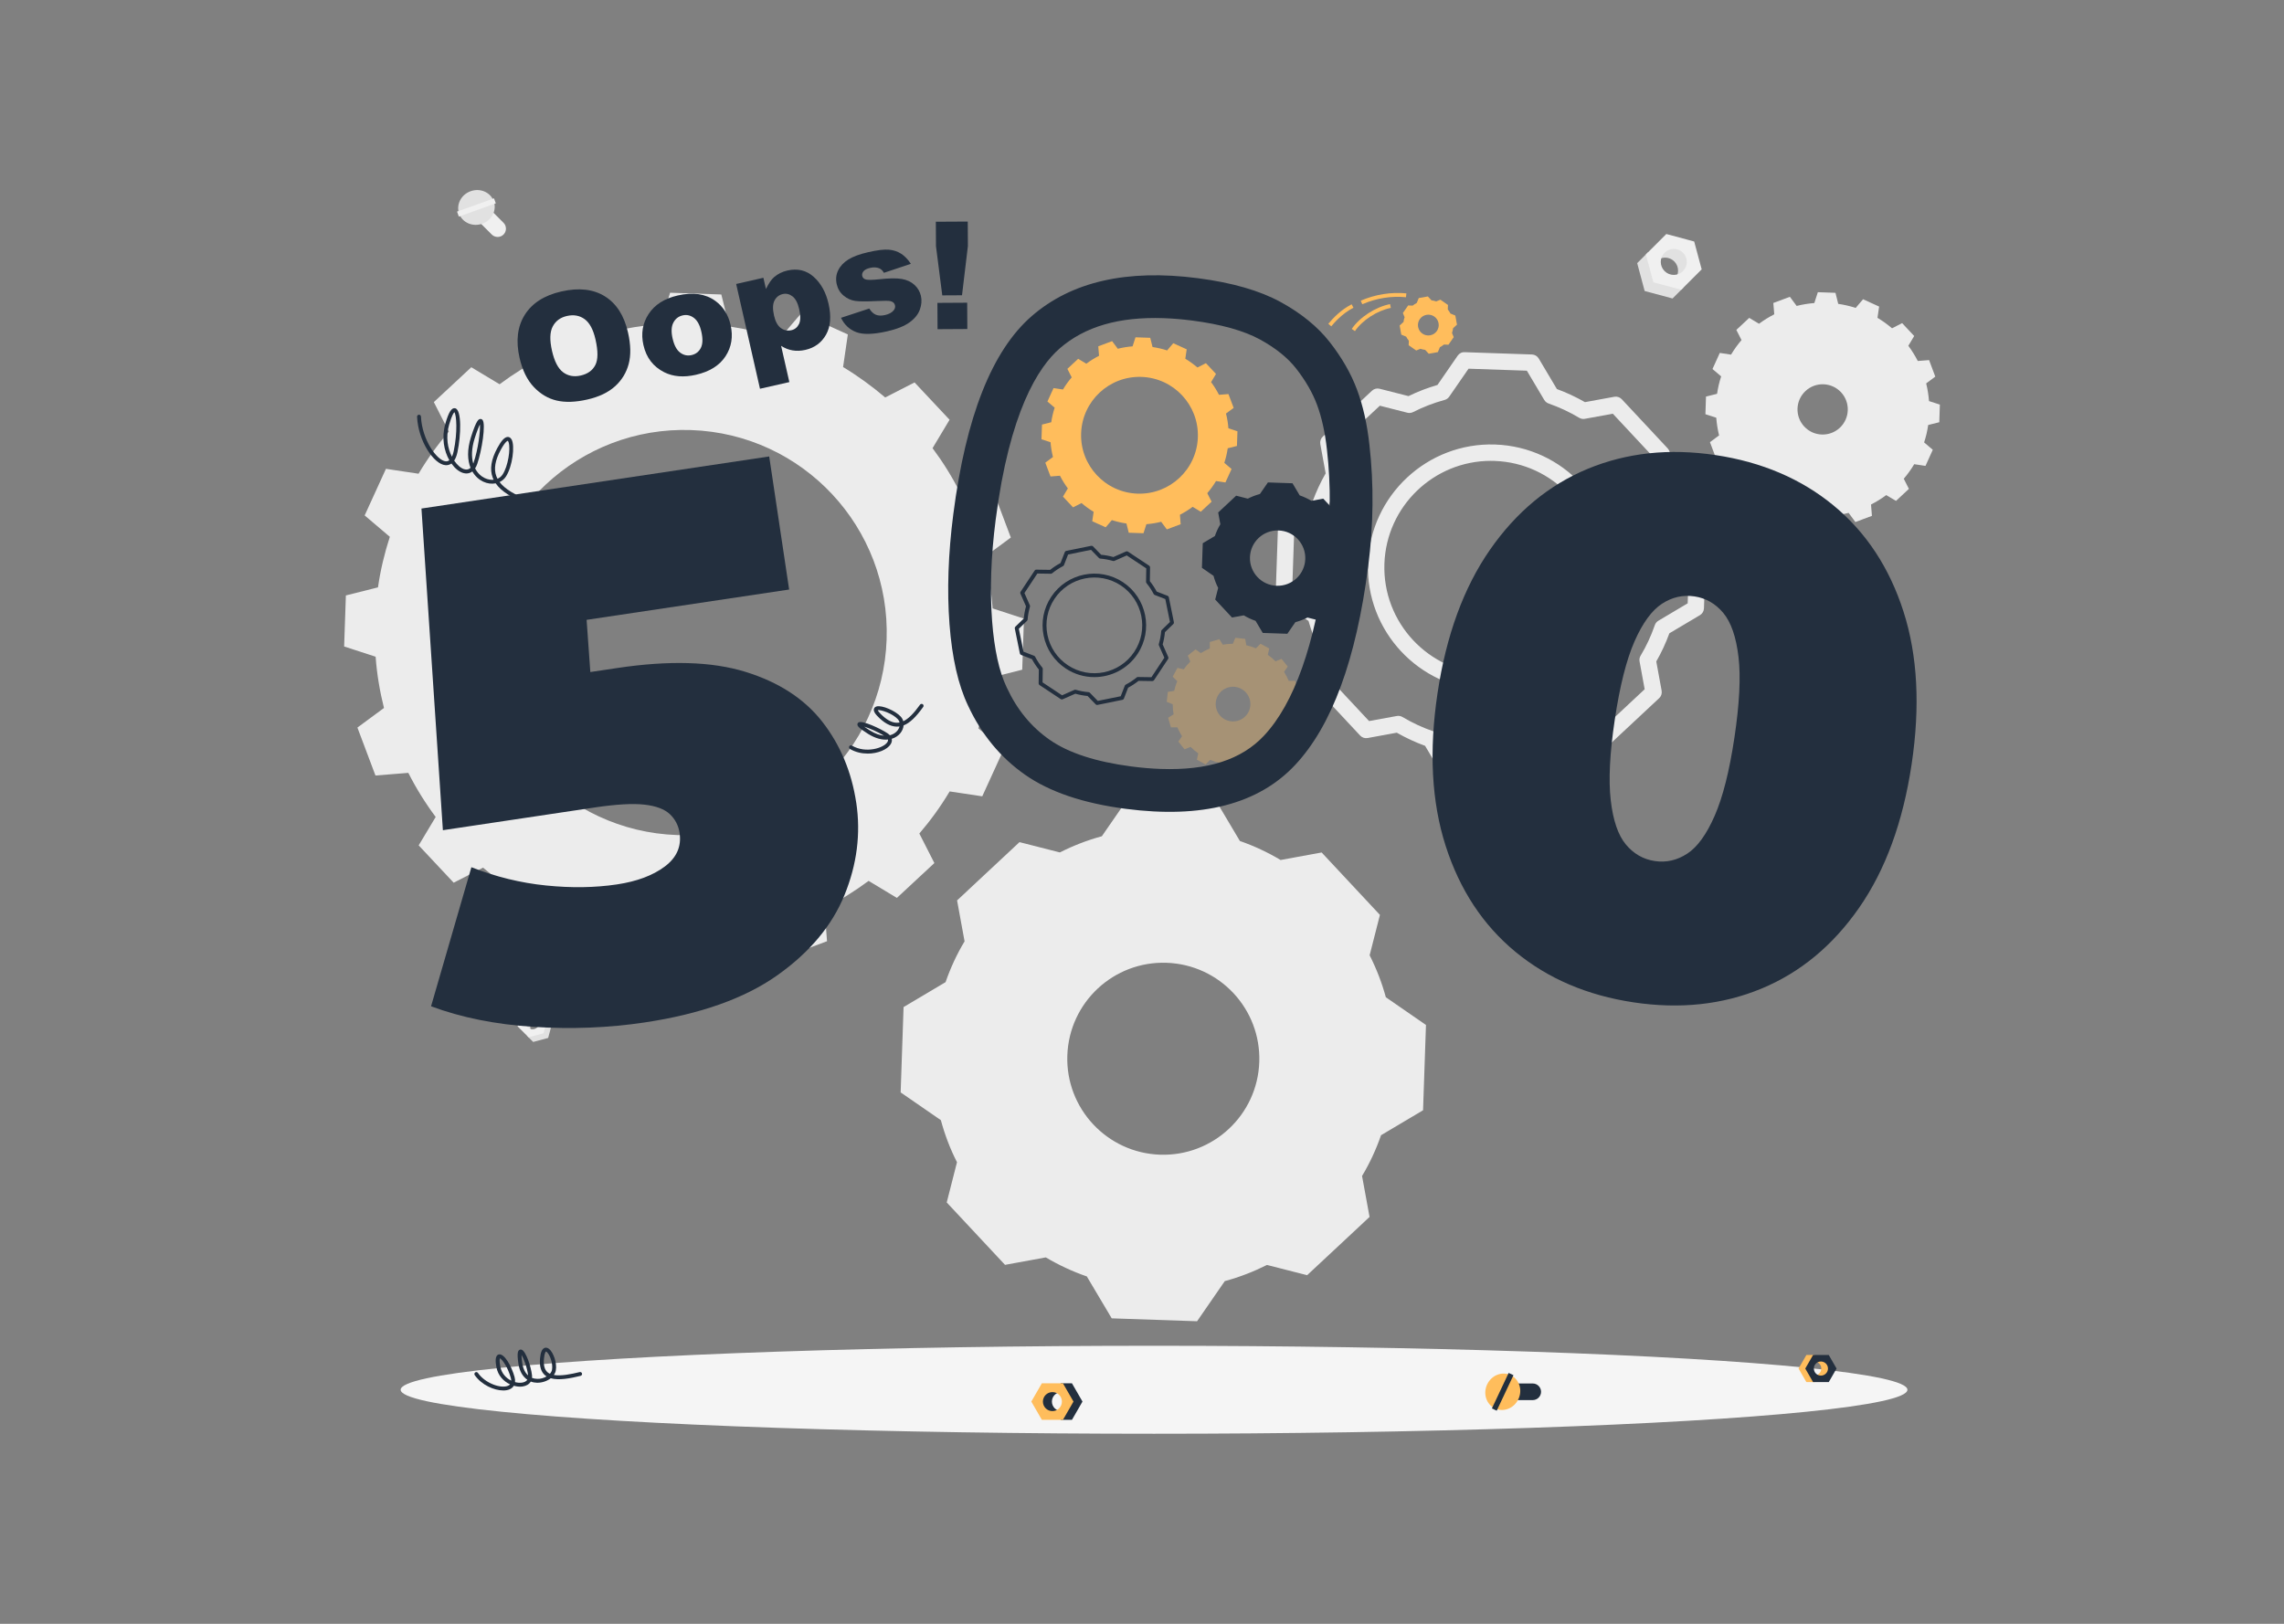 <?xml version="1.0" encoding="UTF-8"?>
<svg id="Layer_1" data-name="Layer 1" xmlns="http://www.w3.org/2000/svg" viewBox="0 0 1440 1024">
  <rect x="0" y="0" width="1440" height="1024" fill="#808080" stroke="none"/>
  <defs>
    <style>
      .cls-1 {
        fill: #f0f0f0;
      }

      .cls-2 {
        fill: #f5f5f5;
      }

      .cls-3 {
        opacity: .3;
      }

      .cls-3, .cls-4 {
        fill: #ffbd5c;
      }

      .cls-5 {
        fill: #232f3e;
      }

      .cls-6 {
        fill: #e1e1e1;
      }

      .cls-7 {
        fill: #ececec;
      }
    </style>
  </defs>
  <g>
    <path class="cls-7" d="m644.48,422.32l1.1-32.19-19.76-6.46c-.81-11-2.65-21.86-5.27-32.33l16.75-12.35-11.38-30.24-20.72,1.67c-4.94-9.78-10.74-19.08-17.25-27.8l10.73-17.91-22.07-23.54-18.52,9.48c-8.34-7.09-17.14-13.51-26.55-19.19l3-20.56-29.39-13.34-13.47,15.78c-10.26-3.33-20.89-5.82-31.89-7.47l-5.01-20.16-32.28-1.11-6.37,19.77c-11.09.9-21.86,2.65-32.33,5.27l-12.44-16.67-30.24,11.3,1.67,20.72c-9.78,5.02-19.08,10.82-27.81,17.33l-17.83-10.73-23.63,21.98,9.48,18.61c-7.09,8.26-13.51,17.14-19.11,26.56l-20.56-3.08-13.42,29.39,15.87,13.47c-3.33,10.26-5.91,20.97-7.47,31.89l-20.24,5.09-1.1,32.19,19.85,6.46c.81,11.08,2.65,21.86,5.27,32.32l-16.75,12.35,11.38,30.24,20.72-1.67c4.94,9.78,10.74,19.08,17.25,27.81l-10.73,17.91,22.07,23.55,18.52-9.49c8.26,7.09,17.14,13.52,26.55,19.2l-3.09,20.56,29.39,13.34,13.55-15.78c10.26,3.33,20.89,5.82,31.89,7.47l5.01,20.16,32.28,1.11,6.38-19.77c11.08-.89,21.86-2.65,32.32-5.27l12.35,16.67,30.24-11.3-1.59-20.72c9.78-5.02,19-10.83,27.81-17.33l17.83,10.73,23.63-21.98-9.48-18.61c7.09-8.26,13.51-17.14,19.11-26.56l20.56,3.09,13.42-29.39-15.87-13.47c3.33-10.26,5.9-20.89,7.47-31.89l20.16-5.09Zm-217.53,104.29c-70.5-2.42-125.71-61.54-123.29-132.04,2.42-70.59,61.54-125.79,132.04-123.37,70.5,2.42,125.71,61.53,123.29,132.12-2.42,70.5-61.54,125.71-132.04,123.29Z"/>
    <path class="cls-7" d="m1195.39,315.87l8.12-7.58-3.24-6.39c2.48-2.88,4.68-5.98,6.6-9.17l7.1,1.07,4.6-10.15-5.46-4.65c1.18-3.59,2.03-7.27,2.57-10.99l6.99-1.75.36-11.12-6.83-2.2c-.31-3.76-.88-7.47-1.8-11.16l5.75-4.28-3.91-10.42-7.13.56c-1.69-3.31-3.68-6.51-5.95-9.6l3.69-6.14-7.6-8.14-6.37,3.27c-2.92-2.49-5.98-4.68-9.17-6.6l1.03-7.1-10.13-4.62-4.65,5.46c-3.61-1.16-7.29-2.01-11.01-2.55l-1.73-6.96-11.12-.4-2.22,6.85c-3.74.29-7.48.88-11.14,1.82l-4.26-5.76-10.44,3.89.58,7.15c-3.31,1.69-6.55,3.67-9.6,5.95l-6.18-3.7-8.12,7.58,3.26,6.42c-2.5,2.9-4.68,5.98-6.6,9.17l-7.1-1.07-4.6,10.15,5.46,4.64c-1.18,3.59-2.03,7.27-2.57,10.99l-6.99,1.75-.36,11.12,6.83,2.2c.29,3.74.88,7.48,1.79,11.16l-5.76,4.26,3.91,10.42,7.15-.54c1.69,3.31,3.67,6.51,5.95,9.6l-3.69,6.14,7.6,8.14,6.37-3.27c2.92,2.48,5.98,4.68,9.17,6.6l-1.05,7.08,10.13,4.62,4.66-5.44c3.61,1.16,7.27,1.99,11.01,2.55l1.73,6.97,11.12.4,2.23-6.85c3.74-.29,7.48-.88,11.14-1.82l4.26,5.77,10.44-3.89-.58-7.15c3.31-1.69,6.53-3.65,9.6-5.95l6.16,3.67Zm-57.85-46.87c-5.97-6.4-5.63-16.43.77-22.4,6.4-5.98,16.43-5.64,22.41.76,5.97,6.4,5.63,16.43-.77,22.41-6.4,5.97-16.43,5.63-22.4-.77Z"/>
    <path class="cls-7" d="m899.05,646.37l-25.33-17.5s0-.04-.01-.06c-2.5-9.2-5.96-18.06-10.19-26.39l6.49-25.47-36.75-39.36-25.87,4.74c-8.01-4.78-16.61-8.83-25.61-11.96-.02,0-.04-.01-.06-.02l-15.73-26.48-53.81-1.84-17.5,25.33s-.07.02-.1.02c-9.19,2.51-18.04,5.95-26.36,10.18l-25.46-6.49-39.35,36.75,4.73,25.81s0,.01-.01.02c-4.88,8.1-8.84,16.7-11.97,25.71l-26.48,15.72-1.84,53.81,25.36,17.51c2.5,9.27,5.85,18.11,10.16,26.5t0,0l-6.47,25.39,36.75,39.35,25.71-4.7c8.11,4.8,16.72,8.85,25.84,11.99,0,0,.01,0,.02,0l15.7,26.44,53.81,1.84,17.48-25.32c9.3-2.5,18.17-5.96,26.58-10.19,0,0,0,0,0,0l25.34,6.46,39.35-36.74-4.73-25.82c4.88-8.1,8.84-16.71,11.97-25.71,0,0,0,0,0,0l26.49-15.73,1.84-53.81Zm-167.69,81.8c-33.45-1.15-59.58-29.23-58.44-62.58,1.15-33.45,29.13-59.58,62.58-58.44,33.45,1.15,59.58,29.13,58.44,62.58-1.14,33.35-29.13,59.58-62.58,58.44Z"/>
    <path class="cls-7" d="m956.77,493.55c-.06,0-.12,0-.18,0l-42.42-1.45c-1.76-.06-3.37-1.01-4.27-2.53l-11.42-19.24c-6.07-2.2-12.06-4.98-17.84-8.28l-18.39,3.36c-1.74.33-3.51-.27-4.71-1.56l-28.97-31.02c-1.2-1.29-1.67-3.1-1.23-4.81l4.63-18.15c-2.81-5.75-5.16-11.89-7-18.3l-18.45-12.74c-1.45-1-2.29-2.67-2.23-4.43l1.45-42.42c.06-1.76,1.01-3.37,2.53-4.27l19.27-11.44c2.29-6.26,5.06-12.21,8.26-17.76l-3.38-18.45c-.32-1.73.27-3.51,1.56-4.71l31.03-28.97c1.29-1.21,3.1-1.67,4.81-1.23l18.21,4.64c5.89-2.87,12.01-5.23,18.25-7.03l12.73-18.44c1-1.45,2.64-2.35,4.43-2.23l42.42,1.45c1.76.06,3.37,1.01,4.27,2.53l11.45,19.27c6.08,2.23,12.02,5,17.7,8.26l18.51-3.39c1.74-.32,3.51.27,4.71,1.56l28.97,31.03c1.2,1.29,1.67,3.1,1.23,4.81l-4.64,18.22c2.87,5.89,5.23,12.01,7.03,18.24l18.43,12.73c1.45,1,2.29,2.67,2.23,4.43l-1.45,42.43c-.06,1.76-1.01,3.37-2.53,4.27l-19.28,11.45c-2.28,6.25-5.05,12.21-8.25,17.74l3.38,18.46c.32,1.73-.27,3.51-1.56,4.71l-31.03,28.97c-1.29,1.21-3.1,1.67-4.81,1.23l-18.13-4.62c-5.98,2.89-12.13,5.24-18.34,7.03l-12.72,18.42c-.97,1.4-2.56,2.23-4.26,2.23Zm-39.42-11.7l36.77,1.26,12.18-17.63c.7-1.01,1.73-1.74,2.91-2.05,6.77-1.82,13.49-4.4,19.98-7.66.01,0,.02,0,.03-.02,1.08-.53,2.34-.7,3.57-.38l17.24,4.39,26.89-25.11-3.22-17.57c-.23-1.24,0-2.52.66-3.6,3.55-5.89,6.56-12.34,8.94-19.19.39-1.22,1.22-2.24,2.31-2.87l18.43-10.95,1.26-36.77-17.65-12.19c-.92-.64-1.61-1.56-1.97-2.62-.04-.13-.08-.27-.12-.41-1.85-6.76-4.41-13.39-7.63-19.73-.57-1.12-.71-2.4-.4-3.62l4.42-17.34-25.11-26.89-17.61,3.22c-1.24.23-2.51,0-3.58-.65-6.12-3.66-12.59-6.67-19.22-8.98-.37-.13-.75-.3-1.08-.5-.71-.44-1.31-1.05-1.74-1.77l-10.96-18.45-36.77-1.26-12.19,17.65c-.72,1.05-1.81,1.79-3.05,2.09-6.8,1.86-13.42,4.42-19.73,7.62-1.12.57-2.41.71-3.62.4l-17.33-4.42-26.89,25.11,3.22,17.57c.2,1.1.04,2.24-.46,3.24-.07.14-.15.28-.23.42-3.56,5.91-6.57,12.39-8.95,19.25-.4,1.15-1.2,2.13-2.25,2.75l-18.44,10.95-1.26,36.77,17.66,12.2c1.01.69,1.74,1.72,2.06,2.91,1.9,7.05,4.47,13.73,7.62,19.89.18.35.32.72.42,1.11.21.83.21,1.7,0,2.53l-4.4,17.28,25.11,26.89,17.49-3.2c1.23-.22,2.49,0,3.56.64,6.23,3.69,12.73,6.71,19.32,8.98,1.19.38,2.22,1.18,2.88,2.29l10.94,18.42Zm60.71-232.27h.02-.02Zm-38,185.81c-.91,0-1.81-.02-2.72-.05-42.74-1.46-76.32-37.43-74.85-80.16,1.47-42.74,37.48-76.31,80.16-74.85,42.74,1.46,76.32,37.43,74.85,80.17-.71,20.68-9.43,39.85-24.56,54-14.48,13.54-33.17,20.9-52.88,20.9Zm-.09-144.77c-36.01,0-65.9,28.65-67.14,64.91-1.27,37.04,27.83,68.2,64.87,69.47,17.95.6,35.06-5.8,48.18-18.07,13.11-12.26,20.67-28.88,21.29-46.79,1.27-37.04-27.83-68.2-64.87-69.47-.78-.03-1.56-.04-2.33-.04Z"/>
    <g>
      <polygon class="cls-6" points="1054.49 188.23 1036.91 183.51 1032.2 165.94 1039.08 159.06 1046.34 174.09 1061.37 181.35 1054.49 188.23"/>
      <path class="cls-6" d="m1055.58,176.47c3.2-3.2,3.2-8.42,0-11.62-3.2-3.2-8.4-3.18-11.6.02l8.74-13.11,11.72,5.93,2.57,12.32-11.44,6.47Z"/>
      <path class="cls-1" d="m1037.69,160.45l12.88-12.88,17.57,4.72,4.72,17.57-12.88,12.88-17.57-4.72-4.72-17.57Zm23.38,10.53c3.2-3.2,3.2-8.42,0-11.62-3.2-3.2-8.4-3.18-11.6.02-3.2,3.2-3.2,8.37,0,11.57,3.2,3.2,8.4,3.23,11.6.02Z"/>
    </g>
    <g>
      <polygon class="cls-6" points="336.17 657.08 345.6 654.55 348.13 645.12 344.44 641.43 340.55 649.5 332.48 653.39 336.17 657.08"/>
      <path class="cls-6" d="m335.58,650.77c-1.72-1.72-1.72-4.52,0-6.24,1.72-1.72,4.51-1.71,6.22.01l-4.69-7.04-6.29,3.18-1.38,6.61,6.14,3.47Z"/>
      <path class="cls-1" d="m345.19,642.17l-6.91-6.91-9.43,2.53-2.53,9.43,6.91,6.91,9.43-2.53,2.53-9.43Zm-12.55,5.65c-1.72-1.72-1.72-4.52,0-6.24s4.51-1.71,6.22.01,1.72,4.49,0,6.21c-1.72,1.72-4.51,1.73-6.22.01Z"/>
    </g>
    <g>
      <path class="cls-1" d="m302.22,140.07l7.83,7.83c2.04,2.04,5.37,2.04,7.41,0h0c2.04-2.04,2.04-5.37,0-7.41l-7.83-7.83c-2.04-2.04-5.37-2.04-7.41,0h0c-2.04,2.04-2.04,5.37,0,7.41Z"/>
      <path class="cls-6" d="m296.71,120.58c6.03-2.17,12.57.67,14.6,6.33,2.03,5.66-1.21,12.01-7.24,14.17-6.03,2.17-12.57-.67-14.6-6.33-2.03-5.66,1.21-12.01,7.24-14.17Z"/>
      <rect class="cls-1" x="298.71" y="118.45" width="3.36" height="24.75" transform="translate(278.81 457.76) rotate(-109.76)"/>
    </g>
  </g>
  <ellipse id="_Path_" data-name="&amp;lt;Path&amp;gt;" class="cls-2" cx="727.59" cy="876.41" rx="474.98" ry="27.74"/>
  <g>
    <path class="cls-5" d="m327.58,225.77c-2.45-10.79-1.36-19.87,3.29-27.25,4.64-7.38,12.33-12.28,23.06-14.72,11-2.5,20.14-1.47,27.44,3.08,7.29,4.55,12.15,12.15,14.57,22.78,1.76,7.72,1.9,14.35.42,19.89-1.48,5.54-4.36,10.24-8.65,14.1-4.29,3.87-10.1,6.63-17.43,8.3-7.45,1.7-13.89,1.91-19.31.65-5.42-1.26-10.24-4.12-14.44-8.57-4.2-4.45-7.18-10.53-8.94-18.26Zm20.44-4.55c1.52,6.67,3.85,11.18,6.99,13.53,3.14,2.35,6.85,3.04,11.11,2.07,4.39-1,7.46-3.19,9.21-6.6,1.75-3.4,1.79-8.8.11-16.19-1.41-6.22-3.7-10.48-6.86-12.78-3.16-2.3-6.89-2.96-11.19-1.98-4.12.94-7.09,3.15-8.92,6.63-1.83,3.48-1.98,8.59-.45,15.32Z"/>
    <path class="cls-5" d="m405.68,217.69c-1.66-7.3-.56-13.88,3.29-19.73,3.85-5.85,9.97-9.73,18.36-11.64,9.59-2.18,17.46-1.05,23.62,3.4,4.95,3.58,8.18,8.65,9.67,15.2,1.67,7.37.6,13.95-3.21,19.77-3.81,5.81-10.03,9.7-18.66,11.66-7.69,1.75-14.36,1.21-19.99-1.62-6.93-3.51-11.29-9.19-13.07-17.04Zm18.38-4.22c.97,4.27,2.55,7.23,4.74,8.88,2.19,1.65,4.6,2.18,7.21,1.58,2.64-.6,4.59-2.1,5.83-4.5,1.24-2.4,1.36-5.82.34-10.27-.94-4.15-2.5-7.04-4.68-8.68-2.17-1.64-4.52-2.17-7.05-1.6-2.68.61-4.65,2.14-5.92,4.6-1.28,2.45-1.43,5.78-.48,9.99Z"/>
    <path class="cls-5" d="m479.15,245.17l-15.02-66.09,17.17-3.91,1.61,7.08c1.7-3.51,3.42-6.02,5.16-7.52,2.35-2.02,5.15-3.4,8.4-4.14,6.4-1.46,11.91-.13,16.52,3.97,4.62,4.1,7.74,9.76,9.38,16.97,1.81,7.96,1.28,14.48-1.58,19.54-2.86,5.06-7.21,8.25-13.04,9.58-2.82.64-5.51.75-8.06.31-2.55-.43-4.95-1.39-7.22-2.86l5.2,22.85-18.53,4.21Zm8.84-46.2c.86,3.79,2.3,6.42,4.3,7.89s4.23,1.93,6.67,1.38c2.13-.49,3.72-1.77,4.77-3.86,1.04-2.09,1.09-5.23.13-9.44-.88-3.88-2.28-6.55-4.2-8.03-1.92-1.48-3.96-1.97-6.12-1.48-2.34.53-4.09,1.9-5.23,4.08-1.15,2.19-1.25,5.34-.31,9.46Z"/>
    <path class="cls-5" d="m530.23,200.42l17.82-5.85c1.24,1.99,2.65,3.3,4.21,3.93,1.56.62,3.47.68,5.73.17,2.46-.56,4.25-1.52,5.37-2.88.87-1.02,1.18-2.11.91-3.28-.3-1.32-1.22-2.18-2.77-2.59-1.11-.28-3.88-.32-8.32-.1-6.62.34-11.28.32-13.98-.06-2.69-.39-5.15-1.51-7.36-3.37-2.21-1.86-3.64-4.24-4.3-7.12-.72-3.15-.42-6.08.9-8.78,1.31-2.7,3.45-4.98,6.41-6.84,2.96-1.86,7.14-3.4,12.55-4.63,5.71-1.3,10.02-1.82,12.94-1.57,2.92.25,5.49,1.09,7.73,2.51,2.24,1.42,4.31,3.56,6.22,6.41l-17.01,5.67c-.8-1.43-1.81-2.39-3.02-2.87-1.66-.64-3.51-.72-5.56-.26-2.07.47-3.5,1.18-4.28,2.13-.78.95-1.05,1.95-.81,3,.27,1.17,1.07,1.92,2.41,2.24,1.34.33,4.08.27,8.21-.16,6.26-.69,11.01-.77,14.27-.21,3.25.55,5.93,1.79,8.03,3.72,2.1,1.92,3.45,4.25,4.08,6.98.63,2.76.4,5.64-.67,8.63-1.07,2.99-3.23,5.67-6.47,8.03-3.24,2.36-7.95,4.25-14.14,5.66-8.75,1.99-15.26,2.15-19.54.5-4.28-1.65-7.47-4.66-9.56-9.01Z"/>
    <path class="cls-5" d="m590.03,139.83l20.11-.11.09,15.44-3.71,31.04-12.44.07-3.97-31-.09-15.44Zm.98,51.17l18.77-.11.09,16.59-18.77.11-.09-16.59Z"/>
  </g>
  <path class="cls-5" d="m334.01,318.33c-.15,0-.3-.03-.44-.08-11.03-4.27-17.62-8.44-21.05-13.45-2.49.5-5.28.17-7.92-1.09-2.57-1.22-5.04-3.35-6.81-6.42-1.65,1.28-3.7,1.62-5.94.92-2.49-.78-5.08-2.88-7.23-5.91-1.37.99-2.77,1.14-3.8,1.05-7.28-.59-17.15-15.09-17.86-30.54-.03-.67.49-1.25,1.17-1.28.66-.06,1.25.49,1.28,1.17.67,14.66,10.07,27.76,15.61,28.21.9.09,1.65-.19,2.28-.68-3.33-5.84-5.05-14.16-2.51-23.06,2.11-7.36,3.97-10.24,6.2-9.71,4.22,1.05,3.67,17.08,1.43,27.65-.51,2.4-1.24,4.12-2.07,5.35,1.93,2.85,4.22,4.78,6.23,5.41,1.79.56,3.12.09,4.1-.85-1.93-4.74-2.32-11.21.29-19.45,3.44-10.85,4.82-11.14,5.65-11.32.58-.12,1.17.07,1.58.54,2.26,2.56-.44,19.41-3.29,27.74-.37,1.08-.83,2.03-1.37,2.84,1.52,2.98,3.76,5.01,6.11,6.13,1.88.89,3.81,1.22,5.57,1.06-.22-.46-.42-.93-.6-1.41-1.94-5.26-.99-11.33,2.9-18.56,2.58-4.8,4.69-7.03,6.63-7.04h0c.58,0,1.65.21,2.42,1.62,2.14,3.94.59,16.95-3.63,23.4-1,1.52-2.37,2.67-3.96,3.43,3.28,4.32,9.51,8.12,19.47,11.98.63.24.94.95.7,1.58-.19.49-.65.78-1.14.78Zm-13.85-40.35s-1.39,0-4.48,5.75c-3.54,6.58-4.45,11.99-2.76,16.55.21.56.45,1.1.74,1.64,1.31-.56,2.43-1.47,3.24-2.71,3.43-5.24,5.07-16.02,3.8-20.23-.26-.86-.53-1.01-.53-1.01Zm-17.57-10.32c-.63,1.19-1.69,3.64-3.28,8.65-2.1,6.63-2.11,11.96-.94,16.04.08-.21.16-.41.23-.61,2.88-8.42,4.29-20.03,4-24.07Zm-16.13-7.72c-.41.38-1.6,1.92-3.31,7.89-2.25,7.87-.86,15.05,1.78,20.2.51-1.06.86-2.29,1.1-3.44,2.54-12.03,1.8-22.91.43-24.66Z"/>
  <path class="cls-5" d="m547.04,475.22c-3.74,0-7.67-.85-11.17-2.91-.58-.34-.78-1.09-.44-1.68.34-.59,1.09-.78,1.68-.44,8.74,5.13,20.03,1.55,22.36-2.19.27-.44.52-1,.36-1.64-3.46.37-7.71-.55-12.57-3.59-6.23-3.9-6.72-5.06-6.68-5.98.02-.55.34-1.03.84-1.28,2.44-1.24,13.49,3.86,18.09,6.88.6.4,1.11.83,1.52,1.28,2.04-.5,3.61-1.55,4.66-2.81.72-.86,1.2-1.81,1.44-2.75-.16.02-.33.04-.49.06-3.92.39-7.85-1.29-12.03-5.16-2.88-2.66-3.99-4.49-3.62-5.94.12-.46.51-1.29,1.76-1.6,3.39-.84,11.75,2.72,15.17,6.47.77.84,1.29,1.83,1.57,2.9,3.2-1.5,6.58-4.87,10.58-10.46.39-.55,1.16-.68,1.71-.28.55.39.68,1.16.28,1.71-4.63,6.47-8.49,10.13-12.36,11.63-.15,1.72-.86,3.48-2.13,5-1.24,1.49-3.05,2.77-5.34,3.46.24,1.1.02,2.27-.69,3.41-2.07,3.33-7.99,5.92-14.5,5.92Zm-2.18-16.99c.82.61,2,1.41,3.69,2.47,3.32,2.08,6.29,3.04,8.82,3.24-4.06-2.52-9.37-4.74-12.51-5.71Zm8.55-10.41c.14.38.68,1.39,2.86,3.4,3.64,3.37,6.95,4.86,10.12,4.52.26-.03.52-.06.78-.12-.17-.74-.53-1.43-1.06-2.02-3.45-3.78-11.02-6.17-12.7-5.78Z"/>
  <path class="cls-4" d="m779.86,281.24l.32-9.28-5.7-1.86c-.23-3.17-.76-6.3-1.52-9.32l4.83-3.56-3.28-8.72-5.97.48c-1.42-2.82-3.1-5.5-4.97-8.01l3.09-5.16-6.36-6.79-5.34,2.73c-2.41-2.04-4.94-3.9-7.65-5.53l.87-5.93-8.47-3.85-3.88,4.55c-2.96-.96-6.02-1.68-9.19-2.15l-1.44-5.81-9.3-.32-1.84,5.7c-3.2.26-6.3.76-9.32,1.52l-3.59-4.8-8.72,3.26.48,5.97c-2.82,1.45-5.5,3.12-8.01,5l-5.14-3.09-6.81,6.34,2.73,5.36c-2.04,2.38-3.9,4.94-5.51,7.66l-5.93-.89-3.87,8.47,4.57,3.88c-.96,2.96-1.7,6.05-2.15,9.19l-5.84,1.47-.32,9.28,5.72,1.86c.23,3.19.77,6.3,1.52,9.32l-4.83,3.56,3.28,8.72,5.97-.48c1.42,2.82,3.1,5.5,4.97,8.01l-3.09,5.16,6.36,6.79,5.34-2.73c2.38,2.04,4.94,3.9,7.65,5.53l-.89,5.93,8.47,3.84,3.91-4.55c2.96.96,6.02,1.68,9.19,2.15l1.44,5.81,9.3.32,1.84-5.7c3.19-.26,6.3-.76,9.32-1.52l3.56,4.8,8.72-3.26-.46-5.97c2.82-1.45,5.48-3.12,8.02-5l5.14,3.09,6.81-6.34-2.73-5.36c2.04-2.38,3.9-4.94,5.51-7.66l5.93.89,3.87-8.47-4.57-3.88c.96-2.96,1.7-6.02,2.15-9.19l5.81-1.47Zm-62.7,30.06c-20.32-.7-36.23-17.74-35.54-38.06.7-20.35,17.74-36.26,38.06-35.56,20.32.7,36.23,17.74,35.54,38.08-.7,20.32-17.74,36.23-38.06,35.54Z"/>
  <path class="cls-3" d="m818.53,451.69l.67-6.26-3.76-1.53c-.01-2.15-.2-4.28-.56-6.35l3.43-2.18-1.74-6.05-4.07.03c-.82-1.98-1.79-3.87-2.93-5.66l2.32-3.33-3.93-4.89-3.75,1.56c-1.5-1.48-3.11-2.86-4.88-4.09l.91-3.98-5.52-3.03-2.88,2.91c-1.98-.84-4.02-1.46-6.07-1.93l-.69-4.01-6.25-.7-1.53,3.76c-2.15.01-4.25.23-6.36.59l-2.17-3.46-6.05,1.77.03,4.07c-1.95.82-3.85,1.79-5.66,2.93l-3.33-2.35-4.89,3.93,1.56,3.75c-1.46,1.5-2.86,3.11-4.1,4.88l-3.96-.88-3.03,5.52,2.88,2.85c-.81,2.01-1.46,4.02-1.93,6.1l-4.01.66-.67,6.26,3.76,1.56c-.02,2.12.2,4.25.56,6.33l-3.46,2.17,1.77,6.05h4.07c.82,1.94,1.79,3.84,2.93,5.63l-2.35,3.33,3.93,4.92,3.78-1.59c1.5,1.48,3.11,2.86,4.88,4.1l-.91,3.98,5.52,3.03,2.88-2.88c1.98.81,4.02,1.43,6.07,1.9l.69,4.01,6.25.7,1.53-3.76c2.12-.01,4.25-.23,6.36-.58l2.17,3.46,6.02-1.77v-4.07c1.95-.82,3.84-1.79,5.66-2.93l3.3,2.35,4.92-3.93-1.59-3.75c1.48-1.5,2.86-3.11,4.12-4.88l3.96.88,3.03-5.52-2.88-2.85c.81-2.01,1.43-4.02,1.9-6.07l4.04-.69Zm-31.54-2.43c-2.9,5.29-9.57,7.24-14.86,4.34-5.29-2.91-7.21-9.56-4.31-14.85,2.9-5.29,9.54-7.21,14.83-4.31,5.29,2.91,7.24,9.54,4.34,14.83Z"/>
  <path class="cls-5" d="m853.24,345.82l-7.3-5.04s0-.01,0-.02c-.72-2.65-1.72-5.21-2.94-7.61l1.87-7.34-10.59-11.34-7.46,1.37c-2.31-1.38-4.79-2.55-7.38-3.45,0,0-.01,0-.02,0l-4.53-7.63-15.51-.53-5.04,7.3s-.02,0-.03,0c-2.65.72-5.2,1.72-7.6,2.93l-7.34-1.87-11.34,10.59,1.36,7.44s0,0,0,0c-1.41,2.34-2.55,4.81-3.45,7.41l-7.63,4.53-.53,15.51,7.31,5.05c.72,2.67,1.69,5.22,2.93,7.64t0,0l-1.87,7.32,10.59,11.34,7.41-1.36c2.34,1.38,4.82,2.55,7.45,3.46,0,0,0,0,0,0l4.53,7.62,15.51.53,5.04-7.3c2.68-.72,5.24-1.72,7.66-2.94,0,0,0,0,0,0l7.31,1.86,11.34-10.59-1.36-7.44c1.41-2.34,2.55-4.82,3.45-7.41,0,0,0,0,0,0l7.63-4.53.53-15.51Zm-48.34,23.58c-9.64-.33-17.17-8.43-16.84-18.04.33-9.64,8.4-17.17,18.04-16.84,9.64.33,17.17,8.4,16.84,18.04-.33,9.61-8.4,17.17-18.04,16.84Z"/>
  <path class="cls-4" d="m906.53,222.04l1.28-3.08s0,0,0,0c.92-.47,1.78-1.04,2.56-1.68l2.84.11,3.33-4.78-1.09-2.63c.32-.96.56-1.96.68-2.98,0,0,0,0,0,0l2.45-2.27-1.03-5.74-3.08-1.28s0,0,0,0c-.47-.92-1.04-1.77-1.68-2.56l.11-2.84-4.78-3.33-2.63,1.09s0,0,0,0c-.97-.33-1.97-.56-2.99-.68l-2.27-2.45-5.74,1.03-1.28,3.08c-.92.48-1.78,1.03-2.57,1.68t0,0l-2.83-.11-3.33,4.78,1.08,2.61c-.32.97-.56,1.97-.68,3.01,0,0,0,0,0,0l-2.44,2.26,1.03,5.74,3.08,1.28c.48.93,1.04,1.79,1.68,2.58,0,0,0,0,0,0l-.11,2.83,4.78,3.33,2.63-1.09c.97.33,1.97.56,2.99.68,0,0,0,0,0,0l2.27,2.45,5.74-1.03Zm-12.46-15.89c-.64-3.57,1.74-6.97,5.3-7.61,3.57-.64,6.97,1.73,7.61,5.3.64,3.57-1.73,6.97-5.3,7.61-3.56.64-6.97-1.73-7.61-5.3Z"/>
  <path class="cls-4" d="m839.32,205.79l-1.87-1.58c3.25-3.85,7.86-8.73,14.72-12.32l1.14,2.17c-7.31,3.82-11.98,9.36-13.98,11.73Z"/>
  <path class="cls-4" d="m858.88,191.86l-.97-2.25c9.27-3.97,18.95-5.52,28.76-4.61l-.23,2.44c-9.41-.9-18.68.61-27.56,4.42Z"/>
  <path class="cls-4" d="m854.25,208.8l-2.02-1.38c5.03-7.39,14.97-13.83,24.18-15.65l.48,2.4c-8.63,1.71-17.93,7.73-22.63,14.63Z"/>
  <path class="cls-5" d="m691.69,444.56c-.33,0-.65-.13-.88-.37l-5.14-5.29c-2.62-.25-5.2-.73-7.71-1.44l-8,3.53c-.38.17-.82.13-1.17-.1l-13.41-8.89c-.35-.23-.55-.62-.55-1.04l.13-8.73c-1.63-2.03-3.08-4.23-4.33-6.56l-6.87-2.67c-.39-.15-.67-.49-.76-.9l-3.2-15.77c-.08-.41.05-.83.35-1.12l5.29-5.13c.25-2.6.73-5.19,1.43-7.72l-3.53-8c-.17-.38-.13-.82.1-1.17l8.89-13.41c.23-.35.56-.56,1.04-.55l8.72.13c2.05-1.64,4.25-3.09,6.56-4.32l2.67-6.88c.15-.39.49-.67.9-.76l15.77-3.2c.41-.08.83.05,1.12.35l5.13,5.29c2.61.24,5.2.73,7.72,1.43l7.99-3.52c.38-.17.82-.13,1.17.1l13.41,8.89c.35.23.55.62.55,1.04l-.13,8.73c1.63,2.03,3.08,4.23,4.32,6.55l6.88,2.67c.39.15.67.49.76.9l3.2,15.77c.08.41-.05.83-.35,1.12l-5.3,5.14c-.24,2.57-.72,5.16-1.43,7.7l3.53,8.01c.17.38.13.83-.1,1.17l-8.89,13.41c-.23.35-.6.52-1.04.55l-8.73-.13c-2.03,1.62-4.23,3.07-6.55,4.31l-2.67,6.89c-.15.39-.49.67-.9.76l-15.77,3.2c-.08.02-.16.02-.24.02Zm-13.81-9.63c.12,0,.23.02.35.05,2.62.77,5.35,1.28,8.11,1.51.3.02.57.16.78.37l4.99,5.14,14.46-2.93,2.6-6.69c.11-.28.31-.51.58-.64,2.46-1.28,4.78-2.8,6.9-4.53.22-.18.48-.31.79-.28l8.5.13,8.15-12.3-3.44-7.8c-.12-.26-.13-.56-.05-.84.78-2.67,1.28-5.4,1.51-8.11.02-.3.15-.57.37-.78l5.14-4.99-2.93-14.46-6.68-2.59c-.28-.11-.52-.32-.65-.59-1.27-2.45-2.8-4.76-4.53-6.87-.18-.22-.28-.51-.28-.8l.13-8.51-12.3-8.15-7.78,3.43c-.26.11-.56.13-.84.06-2.66-.77-5.39-1.28-8.14-1.51-.3-.02-.57-.16-.78-.37l-4.98-5.14-14.46,2.93-2.59,6.68c-.11.28-.31.51-.58.64-2.44,1.27-4.76,2.8-6.9,4.54-.22.18-.52.31-.8.28l-8.5-.13-8.15,12.3,3.44,7.79c.15.33.14.72-.02,1.04-.69,2.45-1.2,5.18-1.43,7.92-.02.29-.15.57-.37.78l-5.14,4.99,2.93,14.46,6.68,2.59c.3.11.54.34.67.63,1.27,2.43,2.79,4.74,4.52,6.84.18.22.29.51.28.8l-.13,8.5,12.3,8.15,7.8-3.44c.16-.07.33-.11.49-.11Zm12.05-7.93c-6.19,0-12.45-1.75-17.99-5.42-7.27-4.82-12.22-12.17-13.96-20.72-1.74-8.55-.04-17.25,4.78-24.52h0c9.96-15,30.26-19.12,45.25-9.19,15,9.95,19.11,30.25,9.17,45.26-6.27,9.46-16.67,14.59-27.25,14.59Zm-25.13-49.31c-4.45,6.72-6.02,14.78-4.42,22.68,1.61,7.9,6.19,14.71,12.91,19.16,13.88,9.2,32.65,5.39,41.84-8.48,9.2-13.88,5.39-32.66-8.48-41.86-13.87-9.19-32.65-5.38-41.86,8.5h0Z"/>
  <g>
    <path class="cls-5" d="m317.28,876.85c-5.83,0-13.71-3.53-17.97-9.67-.39-.55-.25-1.32.31-1.7.56-.39,1.32-.25,1.7.31,4.57,6.6,14.65,10.12,19.12,8.04.47-.22.85-.5,1.14-.83-4-1.85-7.65-5.46-8.64-10.98-.56-3.11-1-7.3,1.57-7.88,3.51-.79,8.11,7.71,9.88,14.15.33,1.19.43,2.29.32,3.29,1.55.42,3.07.53,4.38.34,1.06-.15,2.57-.59,3.37-1.83-2.98-2.01-4.98-5.56-5.65-10.26-.95-6.7-.24-7.87.5-8.44.48-.37,1.1-.44,1.69-.19,2.62,1.11,5.79,10.62,6.4,16,.07.59.07,1.16,0,1.7,1,.4,2.11.62,3.3.64,2.12.12,4.22-.55,5.9-1.54-.35-.22-.68-.46-.98-.72-2.54-2.17-3.57-5.64-3.14-10.61.33-3.84,1.21-5.94,2.75-6.6.54-.24,1.64-.46,2.96.59,2.64,2.11,5.12,8.81,4.23,13.61-.18.99-.61,1.95-1.23,2.82,4.5.78,10.82-.49,16.28-1.83.65-.16,1.32.24,1.48.89s-.24,1.32-.89,1.48c-6.64,1.64-13.78,2.98-18.83,1.51-2.24,1.78-5.4,2.87-8.57,2.85-1.44-.03-2.79-.29-4.02-.75-.97,1.64-2.76,2.76-5.2,3.11-1.63.24-3.54.09-5.48-.47-.55.92-1.38,1.66-2.48,2.17-1.17.55-2.61.81-4.21.81Zm-2.12-20.28c-.14.38-.4,1.61.21,5.01.8,4.51,3.72,7.5,6.96,9.08-.02-.52-.11-1.1-.28-1.73-1.92-7-5.58-11.83-6.88-12.36Zm13.65-2.14c-.01.92.07,2.47.43,5.04.5,3.5,1.79,6.18,3.72,7.89-.57-4.92-2.76-10.61-4.15-12.94Zm15.41-2.13h0s-.92.47-1.28,4.56c-.36,4.12.39,6.92,2.29,8.54.43.37.92.68,1.47.93.69-.77,1.17-1.62,1.33-2.52.66-3.55-1.03-8.75-2.93-10.85-.49-.55-.81-.65-.88-.65Z"/>
    <g>
      <polygon class="cls-5" points="675.84 895.37 682.48 883.86 675.84 872.35 668.73 872.35 672.75 883.86 668.73 895.37 675.84 895.37"/>
      <path class="cls-5" d="m669.2,889.86c-3.31,0-6-2.69-6-6s2.69-5.98,6-5.98l-11.29-2.26-2.99,9.12,5.04,7.69,9.25-2.57Z"/>
      <path class="cls-4" d="m670.16,872.35h-13.3l-6.64,11.51,6.64,11.51h13.3l6.64-11.51-6.64-11.51Zm-6.64,17.52c-3.31,0-6-2.69-6-6s2.69-5.98,6-5.98,5.98,2.67,5.98,5.98-2.67,6-5.98,6Z"/>
    </g>
    <g>
      <polygon class="cls-4" points="1138.88 871.58 1133.95 863.03 1138.88 854.48 1144.16 854.48 1141.18 863.03 1144.16 871.58 1138.88 871.58"/>
      <path class="cls-4" d="m1143.81,867.48c2.46,0,4.46-2,4.46-4.46s-2-4.44-4.46-4.44l8.38-1.68,2.22,6.77-3.74,5.71-6.87-1.91Z"/>
      <path class="cls-5" d="m1143.1,854.48h9.88l4.93,8.55-4.93,8.55h-9.88l-4.93-8.55,4.93-8.55Zm4.93,13.01c2.46,0,4.46-2,4.46-4.46s-2-4.44-4.46-4.44-4.44,1.98-4.44,4.44,1.98,4.46,4.44,4.46Z"/>
    </g>
    <g>
      <path class="cls-5" d="m955.29,882.93h11.07c2.88,0,5.24-2.36,5.24-5.24h0c0-2.88-2.36-5.24-5.24-5.24h-11.07c-2.88,0-5.24,2.36-5.24,5.24h0c0,2.88,2.36,5.24,5.24,5.24Z"/>
      <path class="cls-4" d="m937.61,873.04c2.73-5.8,9.36-8.42,14.8-5.85,5.44,2.57,7.64,9.34,4.9,15.14s-9.36,8.42-14.8,5.85c-5.44-2.57-7.64-9.34-4.9-15.14Z"/>
      <rect class="cls-5" x="945.79" y="865.31" width="3.36" height="24.75" transform="translate(1430.16 2075.61) rotate(-154.76)"/>
    </g>
  </g>
  <path class="cls-5" d="m539.83,506.2c-2.92-19.48-10.05-36.49-21.38-51.03-11.33-14.53-27.54-25.04-48.59-31.53-21.06-6.49-47.93-7.28-80.62-2.39l-17.05,2.55-2.35-32.91,127.69-19.12-12.57-83.92-219.24,32.84,13.51,202.85,95.71-14.33c13.51-2.02,23.95-2.62,31.31-1.8,7.35.83,12.72,2.84,16.09,6.03,3.37,3.19,5.41,7.14,6.12,11.86,1.27,8.49-1.85,15.55-9.36,21.17-7.52,5.63-17.56,9.38-30.13,11.26-13.83,2.07-28.74,2.3-44.73.67-15.99-1.62-31.67-5.46-47.04-11.51l-25.43,87.69c19.06,7.11,40.59,11.44,64.61,12.98,24.01,1.54,47.33.62,69.96-2.77,35.2-5.27,63.05-15.15,83.54-29.62,20.49-14.47,34.66-31.38,42.54-50.72,7.87-19.33,10.35-38.74,7.43-58.24Z"/>
  <path class="cls-5" d="m955.41,600.22c-20.45-16.88-35.11-39.16-43.98-66.84-8.87-27.68-10.57-59.75-5.11-96.21,5.46-36.46,16.49-66.62,33.08-90.49,16.59-23.86,37.14-40.87,61.63-51.03,24.5-10.14,51.36-13.03,80.59-8.66,29.23,4.38,54.08,15.01,74.52,31.89,20.45,16.88,35.11,39.17,43.98,66.84,8.87,27.68,10.57,59.75,5.11,96.21-5.46,36.47-16.49,66.63-33.08,90.49-16.59,23.87-37.13,40.88-61.63,51.03-24.49,10.15-51.36,13.04-80.59,8.66-29.23-4.38-54.07-15.01-74.52-31.89Zm108.33-61.87c6.41-4.18,12.18-12.15,17.32-23.92,5.14-11.76,9.28-28.17,12.44-49.24,3.2-21.37,4.06-38.35,2.57-50.95-1.49-12.59-4.69-21.83-9.59-27.71-4.91-5.87-10.97-9.36-18.2-10.44-7.23-1.08-14.05.47-20.46,4.65-6.41,4.18-12.17,12.08-17.29,23.68-5.11,11.61-9.27,28.1-12.47,49.47-3.16,21.06-4,37.97-2.54,50.72,1.46,12.75,4.65,22.07,9.55,27.94,4.9,5.88,10.97,9.36,18.2,10.44,7.23,1.08,14.05-.46,20.46-4.65Z"/>
  <path class="cls-5" d="m863.38,280.51c-1.42-13.07-4.04-24.68-7.83-34.83-3.8-10.15-9.5-20.11-17.12-29.86-7.62-9.75-17.99-18.22-31.12-25.4-13.13-7.17-30.46-12.17-51.99-14.97-44.81-5.84-79.74,2.12-104.81,23.86-25.07,21.75-41.55,63.4-49.48,124.97-3.22,25.04-4.02,48.19-2.39,69.44,1.62,21.25,5.52,38.35,11.7,51.28,8.45,18.18,20.42,32.69,35.89,43.54,15.46,10.85,36.65,18.03,63.57,21.54,48.01,6.25,83.58-2.96,106.73-27.65,23.15-24.69,38.5-66.42,46.07-125.19,3.37-26.22,3.63-51.79.78-76.72Zm-27.51,73.28c-6.79,52.77-19.91,89.84-39,110.19-14.16,15.1-35.4,21.95-64.95,20.94,0,0,0,0,0,0-5.89-.2-12.16-.73-18.64-1.58-22.43-2.92-39.78-8.6-51.58-16.87-11.64-8.16-20.45-18.9-26.93-32.84l-.12-.25c-4.71-9.86-7.79-23.89-9.15-41.72-1.48-19.32-.73-40.84,2.25-63.94,8.74-67.91,26.8-96.24,40.41-108.05,15.87-13.77,37.29-19.99,65.48-19.03,5.78.2,11.89.71,18.18,1.53,18.09,2.36,32.41,6.36,42.55,11.9,9.82,5.37,17.5,11.54,22.81,18.34,5.89,7.54,10.3,15.18,13.12,22.71,3,8.01,5.11,17.54,6.29,28.31,2.61,22.81,2.36,46.43-.72,70.36Z"/>
</svg>